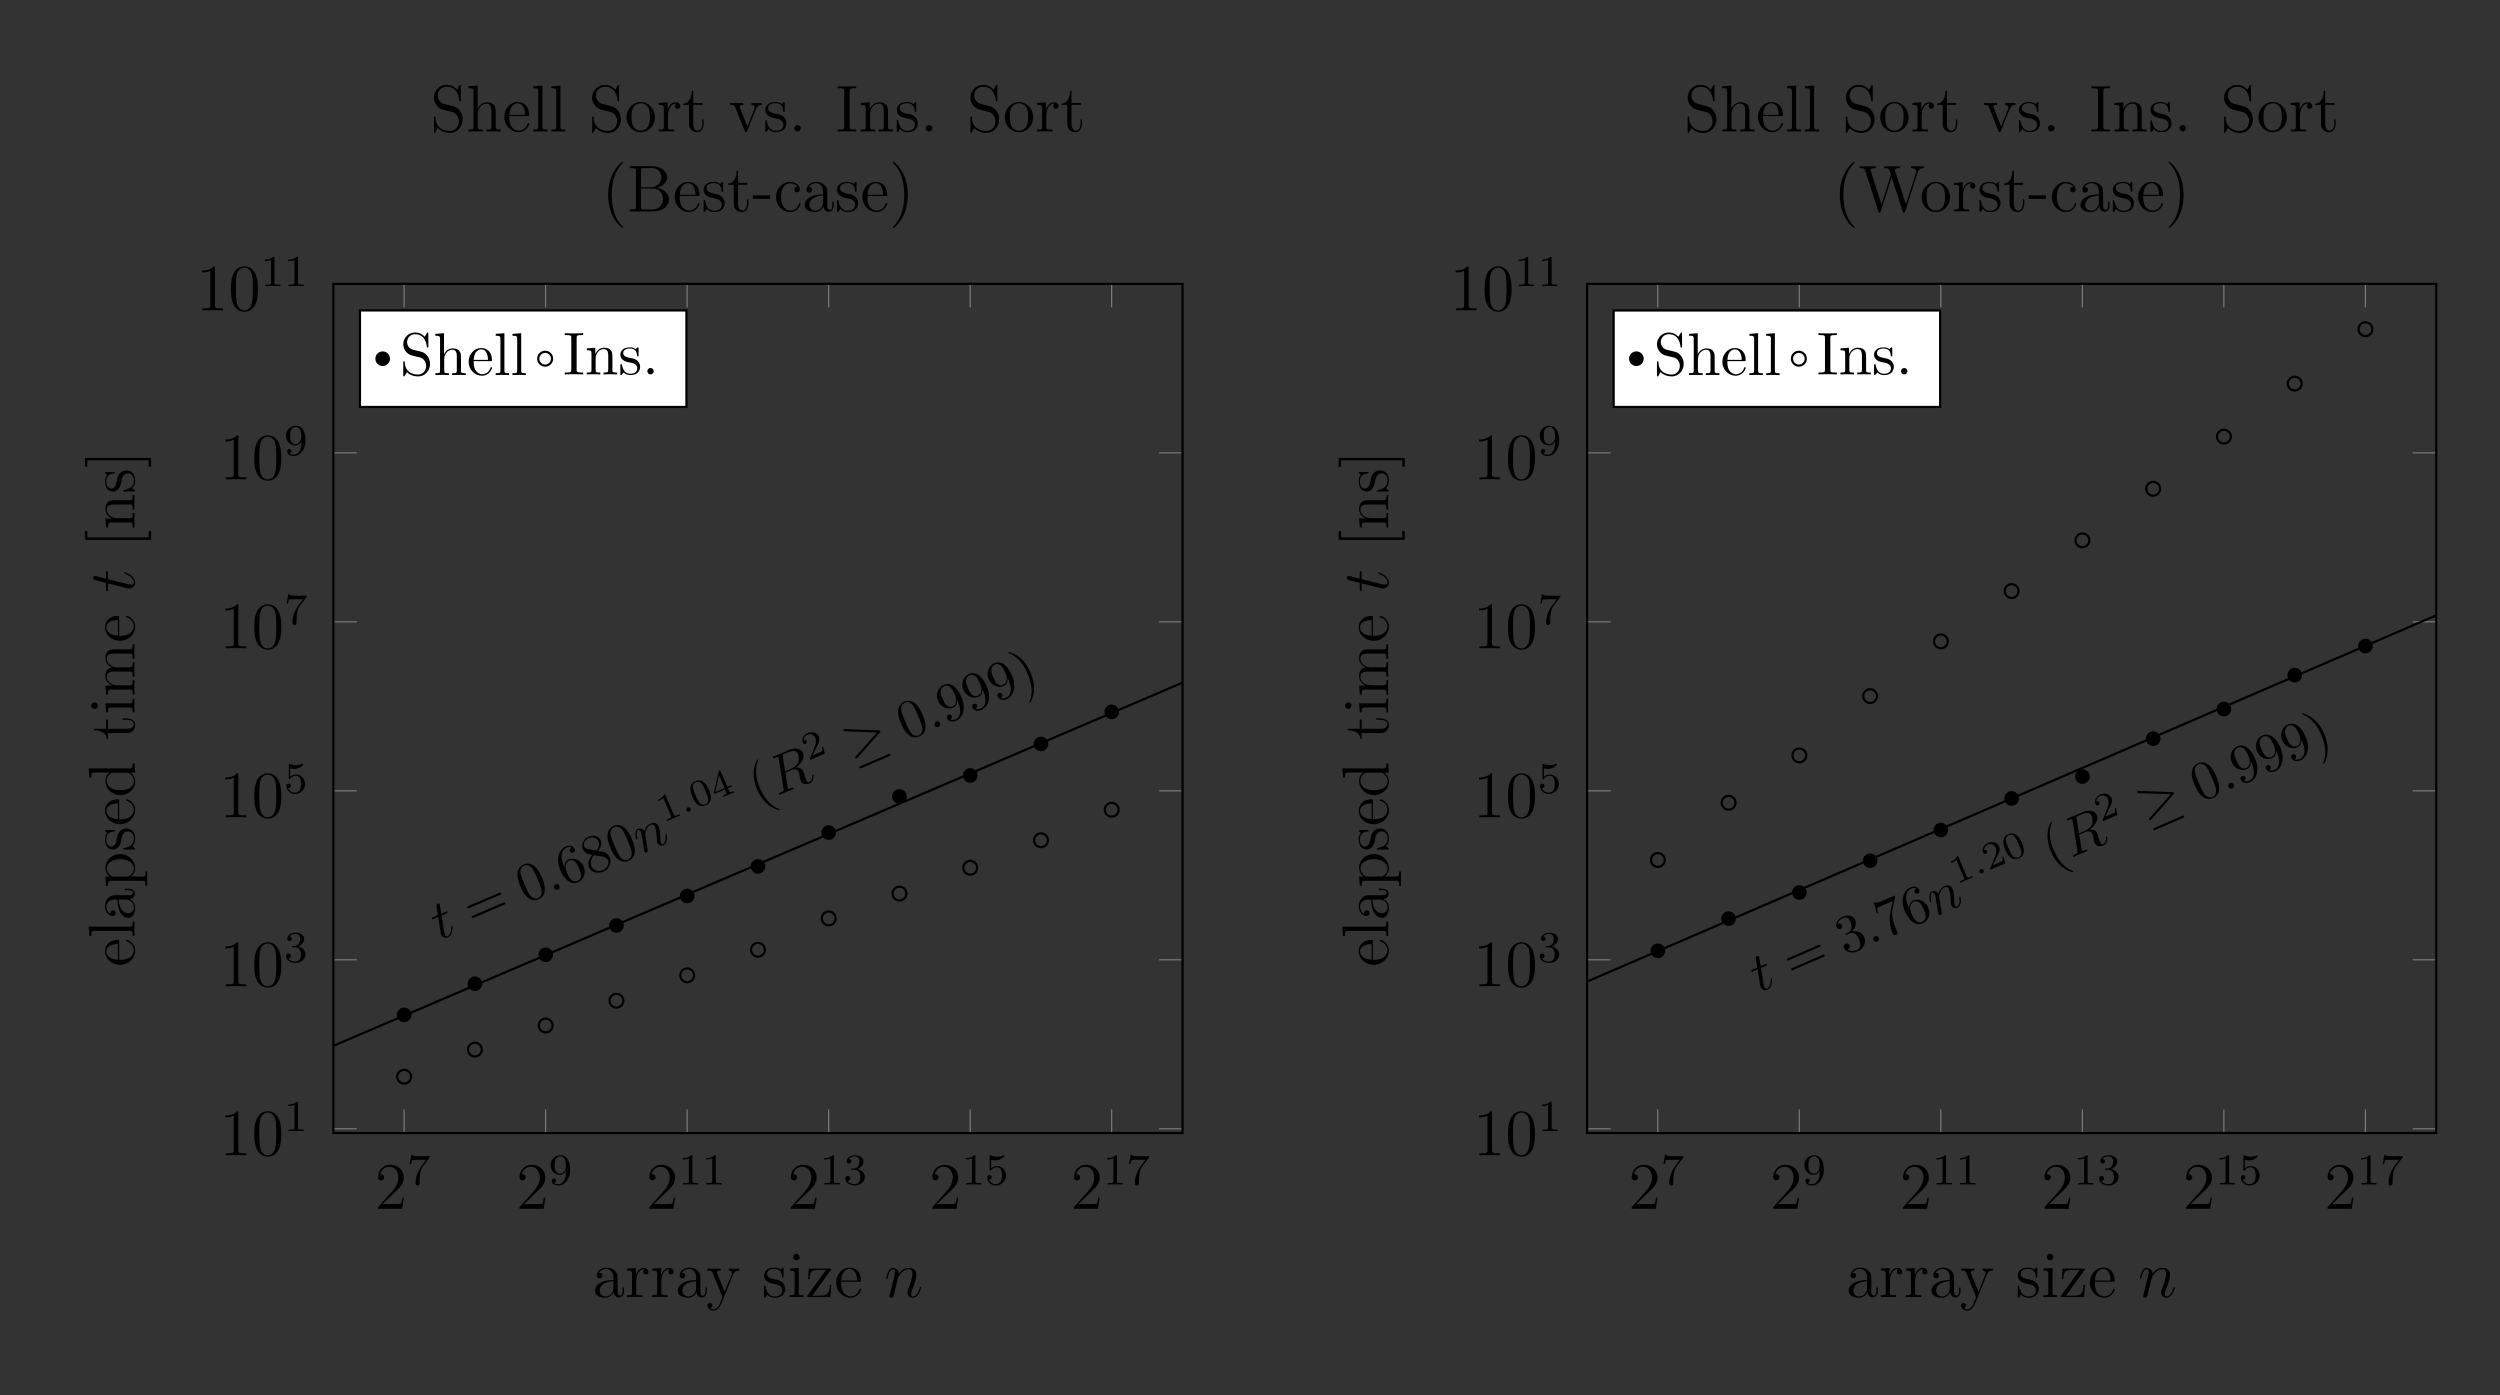 <svg xmlns="http://www.w3.org/2000/svg" xmlns:xlink="http://www.w3.org/1999/xlink" width="452.21pt" height="252.34pt" viewBox="0 0 452.21 252.34"><rect x="0" y="0" width="452.21" height="252.34" fill="#333333" stroke="none"/><defs><path id="ag" d="M4.528-1.298c0-.11-.088-.131-.142-.131-.098 0-.12.065-.142.153C3.862-.153 2.88-.153 2.771-.153c-.545 0-.982-.327-1.233-.73-.327-.524-.327-1.244-.327-1.637h3.044c.24 0 .273 0 .273-.23 0-1.08-.59-2.138-1.953-2.138-1.266 0-2.27 1.124-2.27 2.488 0 1.462 1.146 2.52 2.4 2.52 1.332 0 1.823-1.211 1.823-1.418m-.72-1.451H1.222c.065-1.626.982-1.899 1.353-1.899 1.123 0 1.233 1.473 1.233 1.899"/><path id="af" d="M5.837 0v-.338c-.567 0-.84 0-.851-.328v-2.083c0-.939 0-1.277-.338-1.67-.153-.185-.513-.403-1.146-.403-.916 0-1.396.654-1.57 1.047H1.92v-3.797l-1.57.12v.339c.763 0 .85.076.85.61v5.674c0 .49-.12.49-.85.49V0l1.232-.033L2.804 0v-.338c-.731 0-.851 0-.851-.491v-2.008c0-1.134.775-1.745 1.473-1.745.687 0 .807.589.807 1.21v2.543c0 .49-.12.49-.85.49V0l1.232-.033z"/><path id="ai" d="M3.633 0v-.338h-.284c-.862 0-.894-.12-.894-.513v-5.75c0-.392.032-.512.894-.512h.284v-.339c-.382.033-1.244.033-1.658.033-.426 0-1.288 0-1.67-.033v.339H.59c.862 0 .895.12.895.512v5.75c0 .393-.033.513-.895.513H.305V0C.687-.033 1.55-.033 1.964-.033c.425 0 1.287 0 1.669.033"/><path id="ah" d="M2.782 0v-.338c-.73 0-.85 0-.85-.491v-6.743l-1.572.12v.339c.764 0 .851.076.851.61v5.674c0 .49-.12.49-.851.49V0l1.211-.033z"/><path id="aj" d="M5.837 0v-.338c-.567 0-.84 0-.851-.328v-2.083c0-.939 0-1.277-.338-1.67-.153-.185-.513-.403-1.146-.403-.796 0-1.31.469-1.615 1.145v-1.145l-1.538.12v.338c.764 0 .851.076.851.611v2.924c0 .49-.12.49-.85.49V0l1.232-.033L2.804 0v-.338c-.731 0-.851 0-.851-.491v-2.008c0-1.134.775-1.745 1.473-1.745.687 0 .807.589.807 1.21v2.543c0 .49-.12.49-.85.49V0l1.232-.033z"/><path id="al" d="M2.095-.578c0-.317-.262-.578-.579-.578s-.578.261-.578.578S1.2 0 1.516 0s.579-.262.579-.578"/><path id="ae" d="M5.444-2.03c0-1.09-.72-1.985-1.636-2.203L2.41-4.571A1.425 1.425 0 0 1 1.31-5.957c0-.764.59-1.43 1.44-1.43 1.822 0 2.062 1.79 2.128 2.281.01.066.01.131.13.131.143 0 .143-.055.143-.262V-7.43c0-.185 0-.262-.12-.262-.077 0-.088.011-.164.142l-.382.622c-.327-.316-.775-.764-1.746-.764a2.115 2.115 0 0 0-.698 4.113c.12.044.677.175 1.44.36.295.077.622.153.928.557.229.284.338.644.338 1.004 0 .774-.546 1.56-1.462 1.56-.316 0-1.146-.055-1.724-.59-.633-.588-.665-1.287-.676-1.68-.011-.109-.098-.109-.131-.109-.142 0-.142.077-.142.273v2.182c0 .186 0 .262.12.262C.807.24.818.218.895.098c0 0 .032-.043.392-.622.339.371 1.037.764 2.008.764 1.276 0 2.15-1.07 2.15-2.27"/><path id="ak" d="M3.928-1.396c0-.579-.328-.906-.459-1.037-.36-.35-.785-.436-1.243-.524-.611-.12-1.342-.261-1.342-.894 0-.382.283-.83 1.222-.83 1.2 0 1.254.983 1.276 1.32.011.099.131.099.131.099.142 0 .142-.055.142-.262v-1.102c0-.185 0-.262-.12-.262-.055 0-.077 0-.218.131a1.4 1.4 0 0 1-.186.175c-.414-.306-.862-.306-1.025-.306C.775-4.888.36-4.157.36-3.546c0 .382.175.688.47.928.348.283.654.349 1.44.501.24.044 1.134.219 1.134 1.004 0 .557-.382.993-1.233.993-.916 0-1.31-.622-1.516-1.55C.622-1.81.61-1.854.502-1.854c-.142 0-.142.077-.142.273v1.44C.36.044.36.12.48.12.535.12.546.11.753-.098.775-.12.775-.142.97-.35c.48.458.971.469 1.2.469 1.255 0 1.757-.731 1.757-1.516"/><path id="H" d="M2.464-3.504c.024-.072.323-.67.765-1.053a1.74 1.74 0 0 1 1.184-.478c.479 0 .646.359.646.837 0 .682-.49 2.045-.73 2.691-.107.287-.167.443-.167.658 0 .538.37.969.945.969 1.112 0 1.53-1.759 1.53-1.83 0-.06-.047-.108-.119-.108-.107 0-.12.036-.18.24C6.065-.599 5.61-.12 5.144-.12c-.12 0-.311-.012-.311-.394 0-.3.131-.658.203-.826.24-.657.742-1.997.742-2.679 0-.717-.419-1.255-1.328-1.255-1.064 0-1.626.753-1.842 1.052-.036-.682-.526-1.052-1.052-1.052-.383 0-.646.227-.85.634C.49-4.21.324-3.492.324-3.444s.048.107.131.107c.096 0 .108-.012.18-.287.191-.73.407-1.411.885-1.411.275 0 .37.191.37.55 0 .263-.119.73-.203 1.1l-.335 1.292c-.047.227-.179.765-.239.98C1.03-.8.897-.238.897-.178c0 .167.132.299.311.299a.46.46 0 0 0 .407-.252c.024-.06.131-.478.191-.717l.263-1.077z"/><path id="N" d="M2.404-4.808h1.1c.228 0 .347 0 .347-.215 0-.132-.072-.132-.31-.132H2.487L2.93-6.9c.048-.167.048-.191.048-.275 0-.191-.155-.299-.31-.299-.097 0-.372.036-.467.419l-.467 1.901H.61c-.24 0-.347 0-.347.227 0 .12.084.12.311.12H1.64L.849-1.65c-.096.418-.131.538-.131.693C.718-.395 1.112.12 1.782.12c1.208 0 1.854-1.747 1.854-1.83 0-.072-.048-.108-.12-.108-.024 0-.072 0-.095.048-.012.012-.024.024-.108.215C3.062-.957 2.512-.12 1.818-.12c-.359 0-.383-.299-.383-.562 0-.012 0-.239.036-.382z"/><path id="A" d="M5.669-1.064v-.67h-.263v.67c0 .681-.287.777-.455.777-.454 0-.454-.634-.454-.813v-2.093c0-.646 0-1.125-.526-1.591-.419-.383-.957-.55-1.483-.55-.981 0-1.735.646-1.735 1.423 0 .347.228.514.503.514.287 0 .49-.203.49-.49 0-.49-.43-.49-.61-.49.275-.503.85-.718 1.328-.718.55 0 1.256.455 1.256 1.53v.48C1.316-3.05.407-2.046.407-1.126c0 .946 1.1 1.245 1.83 1.245A1.63 1.63 0 0 0 3.79-.933c.048.562.419.993.933.993.251 0 .945-.168.945-1.124m-1.95-.622C3.72-.514 2.847-.12 2.333-.12c-.586 0-1.076-.43-1.076-1.004 0-1.579 2.033-1.722 2.464-1.746z"/><path id="aa" d="M7.63-2.189c0-.968-.873-1.925-2.296-2.08 1.136-.216 1.962-.981 1.962-1.878 0-1.029-1.04-2.022-2.608-2.022H.514v.347h.24c.86 0 .896.12.896.562v6.351c0 .443-.035.562-.897.562H.514V0h4.497c1.543 0 2.62-1.04 2.62-2.189M6.243-6.147c0 .789-.622 1.782-1.95 1.782H2.56v-2.978c0-.395.024-.479.55-.479h1.508c1.196 0 1.626 1.029 1.626 1.675m.3 3.946c0 .97-.73 1.854-1.903 1.854H3.11c-.527 0-.55-.084-.55-.478v-3.301h2.236c1.148 0 1.746 1.004 1.746 1.925"/><path id="ac" d="M4.856-1.423c0-.108-.084-.108-.12-.108-.107 0-.12.036-.155.18-.263.849-.91 1.207-1.555 1.207-.73 0-1.698-.633-1.698-2.451 0-1.986 1.016-2.476 1.614-2.476.455 0 1.112.18 1.388.646-.144 0-.587 0-.587.49 0 .287.204.49.49.49.276 0 .503-.167.503-.514 0-.801-.837-1.375-1.806-1.375C1.53-5.334.42-4.09.42-2.584.419-1.051 1.567.12 2.919.12c1.578 0 1.937-1.436 1.937-1.543"/><path id="K" d="M6.16 0v-.347c-.814 0-.91-.084-.91-.67V-8.3l-1.662.131v.347c.813 0 .909.084.909.67v2.643a1.86 1.86 0 0 0-1.495-.765C1.615-5.274.419-4.102.419-2.571c0 1.519 1.136 2.69 2.451 2.69.91 0 1.436-.597 1.603-.825V.12zM4.472-1.4c0 .216 0 .252-.167.515-.287.419-.778.765-1.376.765-.31 0-1.602-.12-1.602-2.44 0-.86.143-1.339.406-1.734.24-.37.718-.741 1.316-.741.741 0 1.16.538 1.28.73.143.203.143.227.143.442z"/><path id="G" d="M4.868-1.423c0-.072-.06-.12-.132-.12-.096 0-.12.06-.143.12C4.282-.42 3.48-.143 2.978-.143s-1.71-.335-1.71-2.404v-.228H4.58c.263 0 .287 0 .287-.227 0-1.208-.646-2.332-2.093-2.332C1.41-5.334.359-4.102.359-2.62.359-1.041 1.579.12 2.906.12c1.424 0 1.962-1.292 1.962-1.543m-.742-1.579H1.28c.095-1.878 1.148-2.093 1.483-2.093 1.28 0 1.351 1.686 1.363 2.093"/><path id="T" d="M6.231 0v-.347c-.598 0-.897 0-.909-.359v-2.2c0-1.113 0-1.447-.275-1.83-.347-.467-.909-.538-1.315-.538-1.029 0-1.507.777-1.675 1.148h-.012V-8.3L.383-8.17v.347c.813 0 .909.084.909.67v6.267c0 .538-.132.538-.91.538V0c.312-.024.958-.024 1.292-.024.347 0 .993 0 1.304.024v-.347c-.765 0-.909 0-.909-.538V-3.11c0-1.255.825-1.925 1.567-1.925s.909.61.909 1.34v2.81c0 .538-.132.538-.91.538V0c.312-.024.958-.024 1.293-.024.346 0 .992 0 1.303.024"/><path id="ab" d="M3.241-2.26v-.646H.131v.646z"/><path id="X" d="M3.791 0v-.347h-.263c-.897 0-.933-.12-.933-.562v-6.35c0-.443.036-.563.933-.563h.263v-.347c-.287.024-1.315.024-1.674.024s-1.4 0-1.686-.024v.347h.263c.897 0 .933.12.933.562v6.351c0 .443-.036.562-.933.562H.43V0c.287-.024 1.315-.024 1.674-.024s1.4 0 1.686.024"/><path id="E" d="M2.882 0v-.347c-.777 0-.825-.06-.825-.526v-4.401l-1.626.131v.347c.765 0 .873.072.873.658v3.253c0 .538-.132.538-.91.538V0c.336-.024.91-.024 1.256-.024.132 0 .826 0 1.232.024m-.67-7.224a.58.58 0 1 0-.586.574.576.576 0 0 0 .587-.574"/><path id="I" d="M2.966 0v-.347c-.765 0-.909 0-.909-.538V-8.3L.395-8.17v.347c.813 0 .909.084.909.67v6.267c0 .538-.132.538-.91.538V0c.336-.024.922-.024 1.28-.024s.957 0 1.292.024"/><path id="M" d="M9.484 0v-.347c-.598 0-.897 0-.909-.359v-2.2c0-1.113 0-1.447-.275-1.83-.347-.467-.909-.538-1.315-.538-.993 0-1.495.717-1.687 1.184-.167-.921-.813-1.184-1.566-1.184-1.16 0-1.615.992-1.71 1.232h-.013v-1.232l-1.626.131v.347c.813 0 .909.084.909.67v3.241c0 .538-.132.538-.91.538V0c.312-.024.958-.024 1.292-.024.347 0 .993 0 1.304.024v-.347c-.765 0-.909 0-.909-.538V-3.11c0-1.255.825-1.925 1.567-1.925s.909.61.909 1.34v2.81c0 .538-.132.538-.91.538V0c.312-.024.958-.024 1.293-.024.346 0 .992 0 1.303.024v-.347c-.765 0-.909 0-.909-.538V-3.11c0-1.255.825-1.925 1.567-1.925s.909.61.909 1.34v2.81c0 .538-.132.538-.909.538V0c.31-.024.957-.024 1.292-.024.346 0 .992 0 1.303.024"/><path id="Y" d="M6.231 0v-.347c-.598 0-.897 0-.909-.359v-2.2c0-1.113 0-1.447-.275-1.83-.347-.467-.909-.538-1.315-.538-1.16 0-1.615.992-1.71 1.232h-.013v-1.232l-1.626.131v.347c.813 0 .909.084.909.67v3.241c0 .538-.132.538-.91.538V0c.312-.024.958-.024 1.292-.024.347 0 .993 0 1.304.024v-.347c-.765 0-.909 0-.909-.538V-3.11c0-1.255.825-1.925 1.567-1.925s.909.61.909 1.34v2.81c0 .538-.132.538-.91.538V0c.312-.024.958-.024 1.293-.024.346 0 .992 0 1.303.024"/><path id="U" d="M5.49-2.56c0-1.542-1.172-2.774-2.56-2.774C1.495-5.334.36-4.066.36-2.56.359-1.03 1.555.12 2.919.12c1.41 0 2.57-1.172 2.57-2.68m-.91-.107c0 .419 0 1.16-.31 1.722a1.56 1.56 0 0 1-1.34.801c-.442 0-.98-.19-1.327-.777-.323-.538-.335-1.244-.335-1.746 0-.455 0-1.184.37-1.722a1.53 1.53 0 0 1 1.28-.706c.467 0 .969.215 1.292.682.37.55.37 1.303.37 1.746"/><path id="J" d="M6.076-2.583c0-1.52-1.125-2.691-2.428-2.691-1.053 0-1.615.753-1.65.801v-.801l-1.663.131v.347c.837 0 .909.084.909.61v5.621c0 .538-.132.538-.91.538v.347c.312-.024.958-.024 1.293-.024.346 0 .992 0 1.303.024v-.347c-.765 0-.909 0-.909-.538v-2.08c.216.298.706.765 1.471.765 1.376 0 2.584-1.16 2.584-2.703m-.91 0c0 1.423-.813 2.463-1.733 2.463a1.4 1.4 0 0 1-.957-.382c-.275-.275-.455-.515-.455-.85v-2.463c0-.227 0-.24.132-.43a1.72 1.72 0 0 1 1.4-.766c.896 0 1.614 1.088 1.614 2.428"/><path id="Z" d="M3.887 2.906c0-.036 0-.06-.203-.263C2.488 1.435 1.818-.538 1.818-2.978c0-2.32.562-4.318 1.95-5.729.119-.108.119-.131.119-.167 0-.072-.06-.096-.108-.096-.155 0-1.136.861-1.722 2.033-.61 1.208-.885 2.488-.885 3.959 0 1.064.168 2.488.79 3.767.705 1.436 1.686 2.213 1.817 2.213.048 0 .108-.024.108-.096"/><path id="ad" d="M3.373-2.978c0-.909-.12-2.392-.79-3.78C1.878-8.192.897-8.97.765-8.97c-.047 0-.107.024-.107.096 0 .036 0 .06.203.263C2.057-7.403 2.727-5.43 2.727-2.99c0 2.32-.562 4.318-1.95 5.729-.12.107-.12.131-.12.167 0 .072.06.096.108.096.156 0 1.137-.861 1.723-2.033.61-1.22.885-2.512.885-3.947"/><path id="W" d="M2.2-.586a.58.58 0 0 0-.573-.574.577.577 0 0 0-.586.574.58.58 0 1 0 1.16 0"/><path id="B" d="M4.222-4.58c0-.36-.323-.694-.837-.694-1.017 0-1.364 1.1-1.436 1.327h-.011v-1.327l-1.603.131v.347c.813 0 .909.084.909.67v3.241c0 .538-.132.538-.91.538V0c.336-.024.994-.024 1.352-.024.323 0 1.172 0 1.448.024v-.347h-.24c-.873 0-.897-.131-.897-.562v-1.878c0-1.16.479-2.248 1.4-2.248.095 0 .12 0 .167.012-.096.048-.287.12-.287.442a.46.46 0 0 0 .466.479c.24 0 .479-.156.479-.479"/><path id="S" d="M5.848-2.2c0-.73-.275-1.268-.598-1.663-.442-.538-.98-.67-1.447-.79l-1.315-.334c-.61-.156-1.148-.754-1.148-1.52 0-.836.67-1.59 1.602-1.59 1.962 0 2.225 1.938 2.296 2.452.024.143.024.191.144.191.132 0 .132-.06.132-.275v-2.416c0-.215 0-.275-.12-.275-.036 0-.084 0-.167.156l-.395.73c-.574-.742-1.364-.886-1.89-.886A2.28 2.28 0 0 0 .646-6.135c0 .574.203 1.1.646 1.578.418.467.837.574 1.686.79.419.095 1.076.263 1.244.334.562.276.933.921.933 1.591 0 .897-.634 1.746-1.627 1.746-.538 0-1.28-.131-1.866-.646C.97-1.363.921-2.225.91-2.619c-.012-.096-.132-.096-.132-.096-.131 0-.131.06-.131.275v2.416c0 .215 0 .275.12.275.071 0 .083-.024.167-.167l.395-.718c.43.479 1.184.885 2.212.885C4.88.251 5.848-.885 5.848-2.2"/><path id="D" d="M4.21-1.519c0-.646-.395-1.028-.502-1.136-.431-.37-.754-.443-1.543-.586-.359-.072-1.232-.24-1.232-.957 0-.37.251-.92 1.327-.92 1.304 0 1.376 1.111 1.4 1.482.012.096.095.096.131.096.132 0 .132-.06.132-.275V-5.06c0-.215 0-.275-.12-.275-.095 0-.323.263-.406.37-.371-.298-.742-.37-1.125-.37-1.447 0-1.877.79-1.877 1.447 0 .132 0 .55.454.969.383.335.79.418 1.34.526.657.132.813.167 1.112.407.215.179.37.442.37.777 0 .514-.298 1.088-1.35 1.088C1.53-.12.956-.574.693-1.77c-.048-.215-.06-.24-.06-.24-.024-.047-.072-.047-.108-.047-.131 0-.131.06-.131.275v1.627c0 .215 0 .275.12.275.06 0 .071-.012.274-.264.06-.083.06-.107.24-.299.454.563 1.1.563 1.303.563C3.588.12 4.21-.574 4.21-1.52"/><path id="L" d="M3.899-1.483v-.682h-.263v.658c0 .861-.347 1.363-.813 1.363-.814 0-.814-1.112-.814-1.315v-3.349h1.687v-.347H2.009v-2.2h-.263c-.012 1.124-.442 2.272-1.53 2.308v.24h1.016v3.324C1.232-.155 2.117.12 2.75.12c.753 0 1.148-.742 1.148-1.603"/><path id="V" d="M5.956-4.808v-.347c-.347.024-.514.024-.885.024l-.98-.024v.347c.502.024.561.383.561.514 0 .108-.023.168-.083.311L3.349-.897 2.009-4.27c-.06-.167-.071-.167-.071-.227 0-.31.454-.31.67-.31v-.348c-.3.024-.922.024-1.245.024L.215-5.155v.347c.67 0 .79.048.933.419l1.71 4.281c.06.168.084.228.228.228.083 0 .155-.024.239-.228l1.555-3.91c.107-.264.31-.778 1.076-.79"/><path id="ap" d="M11.816-7.822v-.347c-.514.024-.538.024-1.064.024-.31 0-.957 0-1.244-.024v.347c.73.012.945.395.945.634 0 .06-.036.156-.06.24L8.575-1.28 6.638-7.296a1 1 0 0 1-.036-.167c0-.359.634-.359.92-.359v-.347c-.286.024-1.171.024-1.518.024s-1.076 0-1.387-.024v.347c.633 0 .8.036.932.251.084.156.168.527.323.957L4.162-1.28 2.248-7.236c-.06-.167-.06-.191-.06-.227 0-.359.61-.359.922-.359v-.347c-.275.024-1.184.024-1.52.024-.346 0-1.076 0-1.387-.024v.347c.646 0 .873 0 1.017.455L3.588.023c.06.18.108.228.215.228.096 0 .156-.036.216-.215l1.985-6.207L8 .036c.06.18.12.215.216.215.107 0 .155-.048.215-.227l2.248-7.02c.192-.575.538-.814 1.136-.826"/><path id="C" d="M5.956-4.808v-.347c-.347.024-.514.024-.897.024l-.969-.024v.347c.443.024.55.3.55.514 0 .108-.023.168-.071.287L3.349-.993 2.02-4.246c-.072-.167-.072-.251-.072-.251 0-.31.42-.31.658-.31v-.348c-.31.024-.897.024-1.232.024l-1.16-.024v.347c.694 0 .79.06.945.43L2.942 0c-.526 1.268-.526 1.292-.574 1.387-.203.36-.526.814-1.064.814-.371 0-.598-.216-.598-.216s.418-.047.418-.466a.433.433 0 0 0-.442-.443c-.204 0-.455.12-.455.467 0 .454.443.897 1.077.897.67 0 1.16-.586 1.47-1.34l2.07-5.095c.323-.801.885-.813 1.112-.813"/><path id="F" d="M4.7-2.2h-.263C4.33-.838 4.127-.264 2.703-.264H1.256l3.3-4.557c.108-.131.108-.155.108-.203 0-.132-.083-.132-.287-.132H.622L.49-3.253h.263c.072-1.22.3-1.663 1.603-1.663h1.387l-3.42 4.7C.323 0 .347 0 .61 0h3.899z"/><path id="x" d="M6.713-3.227c.14-.06.2-.13.2-.22 0-.099-.04-.159-.2-.228l-5.488-2.59c-.14-.07-.18-.07-.2-.07-.119 0-.198.09-.198.2 0 .12.08.169.189.219l5.229 2.46-5.21 2.46c-.198.09-.208.17-.208.23 0 .109.09.198.199.198.03 0 .05 0 .18-.07zm-.15 4.592c.17 0 .35 0 .35-.2s-.21-.199-.36-.199H1.186c-.15 0-.358 0-.358.2s.179.199.348.199z"/><path id="r" d="M1.582-.397c0-.251-.209-.405-.397-.405a.403.403 0 0 0-.404.398c0 .25.209.404.397.404.23 0 .404-.188.404-.397"/><path id="s" d="M3.597-2.223c0-.767-.091-1.318-.412-1.806-.216-.32-.648-.6-1.206-.6C.362-4.628.362-2.724.362-2.222S.362.139 1.98.139s1.618-1.86 1.618-2.362M1.979-.056c-.32 0-.745-.188-.885-.76-.097-.41-.097-.982-.097-1.498 0-.509 0-1.039.104-1.422a.89.89 0 0 1 .878-.697c.377 0 .74.23.865.634.111.377.118.879.118 1.485 0 .516 0 1.032-.09 1.47-.14.635-.614.788-.893.788"/><path id="q" d="M2.335-4.433c0-.188-.014-.195-.21-.195-.445.439-1.08.446-1.365.446v.25c.167 0 .627 0 1.01-.194v3.554c0 .23 0 .321-.697.321H.81V0c.125-.007.982-.028 1.24-.028.216 0 1.094.021 1.248.028v-.25h-.265c-.697 0-.697-.092-.697-.322z"/><path id="w" d="M3.52-1.269h-.237c-.021.154-.09.565-.181.635-.056.042-.593.042-.69.042H1.129a24 24 0 0 1 1.394-1.171c.516-.412.997-.844.997-1.506 0-.843-.739-1.36-1.631-1.36-.864 0-1.45.607-1.45 1.249 0 .355.3.39.37.39.167 0 .369-.119.369-.37 0-.125-.049-.369-.411-.369.216-.495.69-.648 1.017-.648.697 0 1.06.543 1.06 1.108 0 .606-.432 1.087-.655 1.338L.509-.27C.439-.21.439-.196.439 0h2.872z"/><path id="t" d="M3.687-1.143v-.251h-.774v-3.109c0-.146 0-.195-.153-.195-.084 0-.111 0-.181.098L.272-1.394v.25H2.32v.572c0 .237 0 .321-.565.321h-.188V0c.349-.014.795-.028 1.046-.028.258 0 .704.014 1.052.028v-.25h-.188c-.565 0-.565-.085-.565-.322v-.571zM2.37-3.945v2.551H.53z"/><path id="u" d="M3.297 2.39c0-.03 0-.05-.17-.219C1.882.916 1.564-.966 1.564-2.49c0-1.733.378-3.466 1.603-4.711.13-.12.13-.14.13-.17 0-.07-.04-.099-.1-.099-.1 0-.996.677-1.583 1.942C1.106-4.432.986-3.327.986-2.49c0 .777.11 1.982.657 3.108.598 1.225 1.455 1.872 1.554 1.872.06 0 .1-.03.1-.1"/><path id="z" d="M2.878-2.49c0-.777-.11-1.982-.657-3.108C1.623-6.823.767-7.47.667-7.47c-.06 0-.1.04-.1.1 0 .03 0 .05.19.229.976.986 1.544 2.57 1.544 4.651C2.3-.787 1.932.966.697 2.221c-.13.12-.13.14-.13.17 0 .06.04.099.1.099.1 0 .996-.677 1.584-1.942.508-1.096.627-2.201.627-3.038"/><path id="l" d="M4.582-3.187c0-.797-.05-1.594-.399-2.33-.458-.957-1.275-1.116-1.693-1.116-.598 0-1.325.259-1.733 1.185-.319.687-.369 1.464-.369 2.26 0 .748.04 1.644.449 2.401A1.83 1.83 0 0 0 2.48.22C3.018.22 3.775.01 4.213-.936c.319-.687.369-1.464.369-2.251M2.48 0c-.388 0-.976-.249-1.155-1.205-.11-.598-.11-1.514-.11-2.102 0-.637 0-1.295.08-1.832.189-1.186.936-1.275 1.185-1.275.329 0 .986.179 1.175 1.165.1.558.1 1.315.1 1.942 0 .747 0 1.425-.11 2.062C3.496-.299 2.928 0 2.48 0"/><path id="an" d="M2.888-3.506c.817-.269 1.395-.966 1.395-1.753 0-.817-.877-1.374-1.833-1.374-1.006 0-1.763.597-1.763 1.354 0 .329.22.518.508.518.309 0 .508-.219.508-.508 0-.498-.468-.498-.617-.498.308-.488.966-.617 1.324-.617.409 0 .956.219.956 1.115 0 .12-.02.697-.278 1.136-.3.478-.638.508-.887.518-.08.01-.319.03-.388.03-.08.01-.15.02-.15.119 0 .11.07.11.24.11h.438c.816 0 1.185.677 1.185 1.653C3.526-.35 2.839-.06 2.4-.06c-.428 0-1.175-.17-1.524-.757.35.05.658-.169.658-.548 0-.358-.27-.557-.558-.557-.239 0-.558.14-.558.577C.418-.438 1.345.22 2.43.22c1.215 0 2.122-.906 2.122-1.922 0-.817-.628-1.594-1.664-1.803"/><path id="n" d="M1.315-3.267v-.239c0-2.52 1.235-2.878 1.743-2.878.239 0 .657.06.876.398-.15 0-.548 0-.548.448 0 .309.24.458.459.458.159 0 .458-.09.458-.478 0-.597-.439-1.075-1.265-1.075-1.275 0-2.62 1.284-2.62 3.486C.418-.488 1.574.219 2.5.219c1.106 0 2.052-.936 2.052-2.25 0-1.266-.887-2.222-1.992-2.222-.678 0-1.046.508-1.245.986M2.5-.06c-.628 0-.926-.597-.986-.747-.18-.468-.18-1.265-.18-1.444 0-.777.32-1.773 1.216-1.773.16 0 .617 0 .926.618.18.368.18.876.18 1.364 0 .478 0 .976-.17 1.335-.299.597-.757.647-.986.647"/><path id="ao" d="M4.741-6.066c.09-.12.09-.14.09-.348H2.41c-1.216 0-1.236-.13-1.276-.319H.886L.558-4.681h.249c.03-.16.12-.787.249-.907.07-.06.846-.06.976-.06h2.062c-.11.16-.897 1.246-1.116 1.574-.896 1.345-1.225 2.73-1.225 3.745 0 .1 0 .548.458.548s.458-.448.458-.548v-.508c0-.547.03-1.095.11-1.633.04-.23.18-1.086.617-1.703z"/><path id="o" d="M1.623-4.552c-.458-.299-.498-.637-.498-.806 0-.608.648-1.026 1.355-1.026.727 0 1.365.518 1.365 1.235 0 .567-.389 1.045-.986 1.394zm1.455.946c.717-.368 1.205-.886 1.205-1.543 0-.917-.887-1.484-1.793-1.484-.996 0-1.803.737-1.803 1.663 0 .18.02.627.438 1.096.11.12.479.368.728.537-.578.29-1.435.847-1.435 1.833C.418-.448 1.434.219 2.48.219c1.126 0 2.072-.827 2.072-1.892a1.8 1.8 0 0 0-.488-1.225c-.19-.21-.349-.31-.986-.708m-.996.419 1.225.777c.279.189.747.488.747 1.095 0 .737-.747 1.255-1.564 1.255C1.633-.06.916-.677.916-1.504c0-.578.319-1.215 1.166-1.683"/><path id="y" d="M3.655-3.167v.318c0 2.331-1.036 2.79-1.613 2.79-.17 0-.707-.02-.976-.36.438 0 .518-.288.518-.457 0-.31-.24-.459-.459-.459-.159 0-.458.09-.458.478C.667-.189 1.205.22 2.052.22c1.285 0 2.5-1.354 2.5-3.496 0-2.68-1.146-3.356-2.032-3.356-.548 0-1.036.179-1.464.627-.409.448-.638.867-.638 1.614 0 1.245.877 2.22 1.992 2.22.608 0 1.016-.418 1.245-.995M2.42-2.4c-.16 0-.617 0-.926-.628-.18-.368-.18-.866-.18-1.354 0-.538 0-1.006.21-1.375.269-.498.647-.627.996-.627.458 0 .787.338.956.786.12.32.16.947.16 1.405 0 .827-.34 1.793-1.216 1.793"/><path id="k" d="M6.843-3.257c.149 0 .338 0 .338-.2s-.19-.198-.329-.198H.886c-.139 0-.328 0-.328.199s.189.2.338.2zm.01 1.932c.139 0 .328 0 .328-.199s-.19-.2-.338-.2H.896c-.149 0-.338 0-.338.2s.189.2.328.2z"/><path id="d" d="M2.503-5.077c0-.215-.016-.223-.232-.223-.326.319-.749.51-1.506.51v.263c.215 0 .646 0 1.108-.215v4.088c0 .295-.024.391-.781.391h-.28V0c.328-.024 1.013-.024 1.372-.024s1.052 0 1.379.024v-.263h-.28c-.757 0-.78-.096-.78-.39z"/><path id="e" d="M2.016-2.662c.63 0 1.029.462 1.029 1.3 0 .995-.566 1.29-.989 1.29-.438 0-1.036-.16-1.315-.582.287 0 .486-.183.486-.446a.423.423 0 0 0-.438-.438c-.215 0-.438.135-.438.454 0 .757.813 1.251 1.721 1.251 1.06 0 1.801-.733 1.801-1.53 0-.661-.526-1.267-1.339-1.442.63-.224 1.1-.766 1.1-1.403S2.917-5.3 2.088-5.3C1.235-5.3.59-4.838.59-4.232c0 .295.199.422.406.422a.39.39 0 0 0 .407-.406c0-.295-.255-.407-.43-.415.334-.438.948-.462 1.091-.462.207 0 .813.064.813.885 0 .558-.231.892-.343 1.02-.239.247-.422.263-.908.295-.152.008-.215.016-.215.12 0 .111.071.111.207.111z"/><path id="f" d="M1.116-4.48c.103.033.422.112.757.112.996 0 1.602-.7 1.602-.82 0-.088-.056-.112-.096-.112-.016 0-.032 0-.103.04-.311.12-.678.215-1.108.215-.47 0-.86-.12-1.108-.215C.98-5.3.964-5.3.956-5.3c-.103 0-.103.088-.103.231v2.335c0 .144 0 .24.127.24.064 0 .088-.032.128-.096.095-.12.398-.526 1.076-.526.446 0 .661.366.733.518.136.287.151.653.151.964 0 .295-.008.725-.23 1.076a1.07 1.07 0 0 1-.893.486A1.295 1.295 0 0 1 .733-.917c.024.008.072.008.08.008.223 0 .398-.143.398-.39 0-.295-.23-.399-.39-.399-.144 0-.399.08-.399.423 0 .717.622 1.442 1.539 1.442.996 0 1.84-.773 1.84-1.761 0-.925-.669-1.745-1.61-1.745-.398 0-.772.127-1.075.398z"/><path id="b" d="M4.033-4.854c.072-.087.072-.103.072-.279H2.08c-.2 0-.446-.008-.645-.024-.415-.031-.423-.103-.447-.23H.741l-.27 1.68h.246c.016-.119.104-.669.215-.732.088-.04.686-.04.805-.04h1.69l-.82 1.1c-.91 1.211-1.1 2.47-1.1 3.1 0 .08 0 .446.374.446s.375-.358.375-.454v-.382c0-1.148.19-2.089.581-2.607z"/><path id="c" d="M3.124-2.351c0 1.945-.924 2.28-1.387 2.28-.167 0-.581-.025-.797-.272.351-.032.375-.295.375-.374a.364.364 0 0 0-.375-.375c-.143 0-.374.088-.374.39 0 .543.446.87 1.18.87 1.091 0 2.127-1.085 2.127-2.79 0-2.072-.916-2.678-1.737-2.678-.94 0-1.785.733-1.785 1.777 0 1.028.773 1.778 1.673 1.778.566 0 .909-.36 1.1-.766zm-1.068.382c-.366 0-.597-.167-.773-.462C1.1-2.726 1.1-3.108 1.1-3.515c0-.47 0-.805.215-1.132.2-.286.454-.446.829-.446.534 0 .765.526.789.566.167.39.175 1.012.175 1.172 0 .63-.342 1.386-1.052 1.386"/><path id="m" d="M1.912-.528c0-.289-.239-.528-.528-.528s-.527.24-.527.528.239.528.527.528.528-.239.528-.528"/><path id="v" d="M3.735-6.115c.06-.24.09-.34.279-.369.09-.01.408-.01.607-.01.708 0 1.813 0 1.813.986 0 .339-.16 1.026-.548 1.414-.259.26-.786.578-1.683.578H3.088zm1.434 2.729c1.006-.22 2.191-.917 2.191-1.923 0-.856-.896-1.494-2.2-1.494H2.32c-.199 0-.288 0-.288.2 0 .11.09.11.279.11.02 0 .209 0 .378.019.18.02.27.03.27.16 0 .04-.01.07-.04.189L1.583-.777c-.1.389-.12.468-.907.468-.179 0-.269 0-.269.2 0 .109.12.109.14.109.279 0 .976-.03 1.255-.03S2.789 0 3.068 0c.08 0 .199 0 .199-.2 0-.109-.09-.109-.279-.109-.369 0-.647 0-.647-.179 0-.06.02-.11.03-.17l.657-2.639h1.185c.906 0 1.086.558 1.086.907 0 .149-.08.458-.14.687-.07.279-.16.647-.16.846C5 .22 6.196.22 6.326.22 7.17.22 7.52-.787 7.52-.926c0-.12-.11-.12-.12-.12-.09 0-.11.07-.13.14C7.023-.17 6.595 0 6.365 0c-.328 0-.398-.22-.398-.608 0-.308.06-.816.1-1.135.02-.14.04-.329.04-.468 0-.767-.668-1.076-.937-1.175"/><path id="p" d="M.876-.588c-.03.15-.09.379-.09.429 0 .179.14.269.29.269.12 0 .298-.08.368-.28.01-.02.13-.487.19-.736l.219-.897c.06-.219.12-.438.169-.667.04-.17.12-.458.13-.498.149-.309.677-1.215 1.623-1.215.448 0 .538.368.538.697 0 .618-.488 1.892-.648 2.32-.09.23-.1.35-.1.459 0 .468.35.817.817.817.937 0 1.305-1.455 1.305-1.534 0-.1-.09-.1-.12-.1-.099 0-.099.03-.149.18C5.22-.668 4.89-.11 4.402-.11c-.169 0-.239-.1-.239-.328 0-.25.09-.488.18-.707.189-.528.607-1.624.607-2.192 0-.667-.428-1.065-1.145-1.065-.897 0-1.385.637-1.554.866-.05-.558-.458-.866-.916-.866s-.648.388-.747.567a5 5 0 0 0-.3.967c0 .1.1.1.12.1.1 0 .11-.01.17-.23.169-.707.368-1.185.727-1.185.199 0 .309.13.309.458 0 .21-.03.319-.16.837z"/><path id="j" d="M2.052-3.984h.936c.2 0 .299 0 .299-.2 0-.109-.1-.109-.28-.109h-.876c.359-1.414.409-1.613.409-1.673 0-.17-.12-.269-.289-.269-.03 0-.309.01-.398.359l-.389 1.583H.528c-.2 0-.299 0-.299.19 0 .119.08.119.279.119h.876C.667-1.155.627-.986.627-.807c0 .538.379.917.917.917 1.016 0 1.583-1.455 1.583-1.534 0-.1-.08-.1-.12-.1-.089 0-.099.03-.148.14C2.43-.35 1.902-.11 1.564-.11c-.21 0-.309-.129-.309-.458 0-.239.02-.308.06-.478z"/><path id="h" d="M5.358-3.827c0-.993-.06-1.962-.49-2.87-.49-.993-1.352-1.256-1.938-1.256-.693 0-1.543.346-1.985 1.34C.61-5.86.49-5.12.49-3.828c0 1.16.084 2.033.515 2.882A2.13 2.13 0 0 0 2.918.251c1.04 0 1.639-.622 1.986-1.315.43-.897.454-2.07.454-2.763M2.918.012c-.382 0-1.16-.215-1.387-1.519-.132-.718-.132-1.627-.132-2.464 0-.98 0-1.865.192-2.571.203-.801.813-1.172 1.327-1.172.455 0 1.148.275 1.376 1.303.155.682.155 1.627.155 2.44 0 .802 0 1.71-.131 2.44C4.09-.215 3.337.012 2.918.012"/><path id="g" d="M3.444-7.666c0-.275 0-.287-.239-.287-.287.323-.885.765-2.117.765v.347c.275 0 .873 0 1.531-.311v6.231c0 .43-.036.574-1.088.574h-.37V0c.322-.024 1.482-.024 1.877-.024s1.543 0 1.866.024v-.347h-.371C3.48-.347 3.444-.49 3.444-.92z"/><path id="a" d="M5.262-2.01H5c-.036.204-.131.862-.25 1.053-.085.108-.766.108-1.125.108H1.41c.323-.275 1.053-1.04 1.364-1.328 1.818-1.674 2.487-2.296 2.487-3.48 0-1.375-1.088-2.296-2.475-2.296S.586-6.77.586-5.741c0 .61.526.61.562.61.251 0 .562-.18.562-.562 0-.335-.227-.562-.562-.562-.107 0-.131 0-.167.012.227-.813.873-1.364 1.65-1.364 1.017 0 1.639.85 1.639 1.95 0 1.017-.586 1.902-1.268 2.667L.586-.287V0h4.365z"/><path id="O" d="M2.99 2.99v-.443H1.83V-8.527h1.16v-.443H1.387V2.99z"/><path id="R" d="M1.854-8.97H.25v.443h1.16V2.547H.251v.443h1.603z"/><path id="P" d="M5.322-2.906c0-1.113 0-1.447-.275-1.83-.347-.467-.909-.538-1.315-.538-1.16 0-1.615.992-1.71 1.232h-.013v-1.232l-1.626.131v.347c.813 0 .909.084.909.67v3.241c0 .538-.132.538-.91.538V0c.312-.024.958-.024 1.292-.024.347 0 .993 0 1.304.024v-.347c-.765 0-.909 0-.909-.538V-3.11c0-1.255.825-1.925 1.567-1.925s.909.61.909 1.34v2.81c0 .538-.132.538-.91.538V0c.312-.024.958-.024 1.293-.024.346 0 .992 0 1.303.024v-.347c-.598 0-.897 0-.909-.359z"/><path id="Q" d="M3.923-5.06c0-.214 0-.274-.12-.274-.095 0-.323.263-.406.37-.371-.298-.742-.37-1.125-.37-1.447 0-1.877.79-1.877 1.447 0 .132 0 .55.454.969.383.335.79.418 1.34.526.657.132.813.167 1.112.407.215.179.37.442.37.777 0 .514-.298 1.088-1.35 1.088C1.53-.12.956-.574.693-1.77c-.048-.215-.048-.227-.06-.24-.024-.047-.072-.047-.108-.047-.131 0-.131.06-.131.275v1.627c0 .215 0 .275.12.275.06 0 .071-.012.274-.264.06-.083.06-.107.24-.299.454.563 1.1.563 1.303.563C3.588.12 4.21-.574 4.21-1.52c0-.646-.395-1.028-.502-1.136-.431-.37-.754-.443-1.543-.586-.359-.072-1.232-.24-1.232-.957 0-.37.251-.92 1.327-.92 1.304 0 1.376 1.111 1.4 1.482.012.096.095.096.131.096.132 0 .132-.06.132-.275z"/><clipPath id="i"><path d="M60.303 204.945H213.9V51.35H60.303Z"/></clipPath><clipPath id="am"><path d="M287.077 204.945h153.596V51.35H287.077Z"/></clipPath></defs><g fill="none" stroke-miterlimit="10"><path stroke="gray" stroke-width=".199" d="M73.092 204.945v-4.253m25.599 4.253v-4.253m25.598 4.253v-4.253m25.6 4.253v-4.253m25.598 4.253v-4.253m25.6 4.253v-4.253M73.091 51.351v4.253M98.69 51.35v4.253m25.598-4.253v4.253m25.6-4.253v4.253m25.598-4.253v4.253m25.6-4.253v4.253M60.303 204.18h4.25m-4.25-30.566h4.25m-4.25-30.566h4.25m-4.25-30.565h4.25m-4.25-30.566h4.25m-4.25-30.566h4.25m149.346 152.83h-4.25m4.25-30.567h-4.25m4.25-30.566h-4.25m4.25-30.565h-4.25m4.25-30.566h-4.25m4.25-30.566h-4.25"/><path stroke="#000" stroke-width=".399" d="M60.303 204.945V51.35H213.9v153.594z"/></g><use xlink:href="#a" x="-39.543" y="111.445" transform="translate(107.326 107.204)scale(1)"/><use xlink:href="#b" x="-33.674" y="107.061" transform="matrix(1 0 0 1 107.326 107.204)"/><use xlink:href="#a" x="-39.543" y="111.445" transform="translate(132.925 107.204)scale(1)"/><use xlink:href="#c" x="-33.674" y="107.061" transform="matrix(1 0 0 1 132.925 107.204)"/><use xlink:href="#a" x="-39.543" y="111.445" transform="translate(156.407 107.204)scale(1)"/><g transform="matrix(1 0 0 1 156.407 107.204)"><use xlink:href="#d" x="-33.674" y="107.061"/><use xlink:href="#d" x="-29.442" y="107.061"/></g><use xlink:href="#a" x="-39.543" y="111.445" transform="translate(182.006 107.204)scale(1)"/><g transform="matrix(1 0 0 1 182.006 107.204)"><use xlink:href="#d" x="-33.674" y="107.061"/><use xlink:href="#e" x="-29.442" y="107.061"/></g><use xlink:href="#a" x="-39.543" y="111.445" transform="translate(207.604 107.204)scale(1)"/><g transform="matrix(1 0 0 1 207.604 107.204)"><use xlink:href="#d" x="-33.674" y="107.061"/><use xlink:href="#f" x="-29.442" y="107.061"/></g><use xlink:href="#a" x="-39.543" y="111.445" transform="translate(233.203 107.204)scale(1)"/><g transform="matrix(1 0 0 1 233.203 107.204)"><use xlink:href="#d" x="-33.674" y="107.061"/><use xlink:href="#b" x="-29.442" y="107.061"/></g><g transform="translate(79.208 97.518)scale(1)"><use xlink:href="#g" x="-39.543" y="111.445"/><use xlink:href="#h" x="-33.694" y="111.445"/></g><use xlink:href="#d" x="-27.821" y="107.061" transform="matrix(1 0 0 1 79.208 97.518)"/><g transform="translate(79.208 66.952)scale(1)"><use xlink:href="#g" x="-39.543" y="111.445"/><use xlink:href="#h" x="-33.694" y="111.445"/></g><use xlink:href="#e" x="-27.821" y="107.061" transform="matrix(1 0 0 1 79.208 66.952)"/><g transform="translate(79.208 36.386)scale(1)"><use xlink:href="#g" x="-39.543" y="111.445"/><use xlink:href="#h" x="-33.694" y="111.445"/></g><use xlink:href="#f" x="-27.821" y="107.061" transform="matrix(1 0 0 1 79.208 36.386)"/><g transform="translate(79.208 5.82)scale(1)"><use xlink:href="#g" x="-39.543" y="111.445"/><use xlink:href="#h" x="-33.694" y="111.445"/></g><use xlink:href="#b" x="-27.821" y="107.061" transform="matrix(1 0 0 1 79.208 5.82)"/><g transform="translate(79.208 -24.746)scale(1)"><use xlink:href="#g" x="-39.543" y="111.445"/><use xlink:href="#h" x="-33.694" y="111.445"/></g><use xlink:href="#c" x="-27.821" y="107.061" transform="matrix(1 0 0 1 79.208 -24.746)"/><g transform="translate(74.974 -55.312)scale(1)"><use xlink:href="#g" x="-39.543" y="111.445"/><use xlink:href="#h" x="-33.694" y="111.445"/></g><g transform="matrix(1 0 0 1 74.974 -55.312)"><use xlink:href="#d" x="-27.821" y="107.061"/><use xlink:href="#d" x="-23.589" y="107.061"/></g><g clip-path="url(#i)"><path fill="none" stroke="#000" stroke-miterlimit="10" stroke-width=".399" d="m60.303 189.176 6.4-2.738 6.4-2.737 6.4-2.736 6.399-2.739 6.4-2.736 6.4-2.738 6.399-2.736 6.4-2.739 6.399-2.737 6.4-2.738 6.4-2.737 6.399-2.737 6.4-2.737 6.4-2.738 6.399-2.738 6.4-2.736 6.399-2.738 6.4-2.737 6.4-2.738 6.399-2.736 6.4-2.738 6.4-2.737 6.399-2.737 6.4-2.737"/><g transform="matrix(.919 -.393 .393 .919 72.098 52.185)"><use xlink:href="#j" x="-39.517" y="111.371"/><use xlink:href="#k" x="-33.153" y="111.371"/><use xlink:href="#l" x="-22.656" y="111.371"/><use xlink:href="#m" x="-17.659" y="111.371"/><use xlink:href="#n" x="-14.893" y="111.371"/><use xlink:href="#o" x="-9.913" y="111.371"/><use xlink:href="#l" x="-4.933" y="111.371"/><use xlink:href="#p" x=".047" y="111.371"/></g><g transform="matrix(.919 -.393 .393 .919 72.098 52.185)"><use xlink:href="#q" x="6.024" y="107.726"/><use xlink:href="#r" x="9.993" y="107.726"/><use xlink:href="#s" x="12.358" y="107.726"/><use xlink:href="#t" x="16.324" y="107.726"/></g><g transform="matrix(.919 -.393 .393 .919 72.098 52.185)"><use xlink:href="#u" x="23.013" y="111.371"/><use xlink:href="#v" x="26.886" y="111.371"/></g><use xlink:href="#w" x="34.516" y="107.726" transform="matrix(.919 -.393 .393 .919 72.098 52.185)"/><g transform="matrix(.919 -.393 .393 .919 72.098 52.185)"><use xlink:href="#x" x="41.761" y="111.371"/><use xlink:href="#l" x="52.274" y="111.371"/><use xlink:href="#m" x="57.254" y="111.371"/><use xlink:href="#y" x="60.02" y="111.371"/><use xlink:href="#y" x="65" y="111.371"/><use xlink:href="#y" x="69.98" y="111.371"/><use xlink:href="#z" x="74.96" y="111.371"/></g></g><path d="M74.225 183.567a1.12 1.12 0 1 0-2.242 0 1.12 1.12 0 0 0 2.242 0"/><path fill="none" stroke="#000" stroke-miterlimit="10" stroke-width=".399" d="M74.225 183.567a1.12 1.12 0 1 0-2.242 0 1.12 1.12 0 0 0 2.242 0Z"/><path d="M87.024 177.936a1.12 1.12 0 1 0-2.241 0 1.12 1.12 0 0 0 2.241 0"/><path fill="none" stroke="#000" stroke-miterlimit="10" stroke-width=".399" d="M87.024 177.936a1.12 1.12 0 1 0-2.241 0 1.12 1.12 0 0 0 2.241 0Z"/><path d="M99.824 172.71a1.12 1.12 0 1 0-2.241 0 1.12 1.12 0 0 0 2.241 0"/><path fill="none" stroke="#000" stroke-miterlimit="10" stroke-width=".399" d="M99.824 172.71a1.12 1.12 0 1 0-2.241 0 1.12 1.12 0 0 0 2.241 0Z"/><path d="M112.624 167.407a1.12 1.12 0 1 0-2.242 0 1.12 1.12 0 0 0 2.242 0"/><path fill="none" stroke="#000" stroke-miterlimit="10" stroke-width=".399" d="M112.624 167.407a1.12 1.12 0 1 0-2.242 0 1.12 1.12 0 0 0 2.242 0Z"/><path d="M125.423 162.07a1.12 1.12 0 1 0-2.242 0 1.12 1.12 0 0 0 2.242 0"/><path fill="none" stroke="#000" stroke-miterlimit="10" stroke-width=".399" d="M125.423 162.07a1.12 1.12 0 1 0-2.242 0 1.12 1.12 0 0 0 2.242 0Z"/><path d="M138.222 156.724a1.12 1.12 0 1 0-2.242 0 1.12 1.12 0 0 0 2.242 0"/><path fill="none" stroke="#000" stroke-miterlimit="10" stroke-width=".399" d="M138.222 156.724a1.12 1.12 0 1 0-2.242 0 1.12 1.12 0 0 0 2.242 0Z"/><path d="M151.021 150.59a1.12 1.12 0 1 0-2.241 0 1.12 1.12 0 0 0 2.241 0"/><path fill="none" stroke="#000" stroke-miterlimit="10" stroke-width=".399" d="M151.021 150.59a1.12 1.12 0 1 0-2.241 0 1.12 1.12 0 0 0 2.241 0Z"/><path d="M163.822 144.07a1.12 1.12 0 1 0-2.242 0 1.12 1.12 0 0 0 2.241 0"/><path fill="none" stroke="#000" stroke-miterlimit="10" stroke-width=".399" d="M163.822 144.07a1.12 1.12 0 1 0-2.242 0 1.12 1.12 0 0 0 2.241 0Z"/><path d="M176.62 140.26a1.12 1.12 0 1 0-2.24 0 1.12 1.12 0 0 0 2.24 0"/><path fill="none" stroke="#000" stroke-miterlimit="10" stroke-width=".399" d="M176.62 140.26a1.12 1.12 0 1 0-2.24 0 1.12 1.12 0 0 0 2.24 0Z"/><path d="M189.42 134.564a1.12 1.12 0 1 0-2.241 0 1.12 1.12 0 0 0 2.241 0"/><path fill="none" stroke="#000" stroke-miterlimit="10" stroke-width=".399" d="M189.42 134.564a1.12 1.12 0 1 0-2.241 0 1.12 1.12 0 0 0 2.241 0Z"/><path d="M202.22 128.765a1.12 1.12 0 1 0-2.242 0 1.12 1.12 0 0 0 2.242 0"/><g fill="none" stroke="#000" stroke-miterlimit="10" stroke-width=".399"><path d="M202.22 128.765a1.12 1.12 0 1 0-2.242 0 1.12 1.12 0 0 0 2.242 0ZM74.35 194.762a1.245 1.245 0 1 0-2.491 0 1.245 1.245 0 0 0 2.49 0ZM87.149 189.858a1.245 1.245 0 1 0-2.49 0 1.245 1.245 0 0 0 2.49 0ZM99.949 185.494a1.245 1.245 0 1 0-2.491 0 1.245 1.245 0 0 0 2.49 0ZM112.748 181.012a1.245 1.245 0 1 0-2.49 0 1.245 1.245 0 0 0 2.49 0ZM125.548 176.423a1.245 1.245 0 1 0-2.491 0 1.245 1.245 0 0 0 2.49 0ZM138.347 171.796a1.245 1.245 0 1 0-2.491 0 1.245 1.245 0 0 0 2.49 0ZM151.146 166.123a1.245 1.245 0 1 0-2.49 0 1.245 1.245 0 0 0 2.49 0ZM163.946 161.637a1.245 1.245 0 1 0-2.49 0 1.245 1.245 0 0 0 2.49 0ZM176.745 156.963a1.245 1.245 0 1 0-2.49 0 1.245 1.245 0 0 0 2.49 0ZM189.545 151.993a1.245 1.245 0 1 0-2.49 0 1.245 1.245 0 0 0 2.49 0ZM202.345 146.472a1.245 1.245 0 1 0-2.491 0 1.245 1.245 0 0 0 2.49 0Z"/></g><g transform="translate(146.761 123.179)scale(1)"><use xlink:href="#A" x="-39.543" y="111.445"/><use xlink:href="#B" x="-33.682" y="111.445"/><use xlink:href="#B" x="-29.126" y="111.445"/><use xlink:href="#A" x="-24.569" y="111.445"/><use xlink:href="#C" x="-19.02" y="111.445"/><use xlink:href="#D" x="-8.949" y="111.445"/><use xlink:href="#E" x="-4.333" y="111.445"/><use xlink:href="#F" x="-1.08" y="111.445"/><use xlink:href="#G" x="4.123" y="111.445"/><use xlink:href="#H" x="13.225" y="111.445"/></g><g transform="rotate(-90 24.116 111.225)scale(1)"><use xlink:href="#G" x="-39.543" y="111.445"/><use xlink:href="#I" x="-34.34" y="111.445"/><use xlink:href="#A" x="-31.087" y="111.445"/><use xlink:href="#J" x="-25.227" y="111.445"/><use xlink:href="#D" x="-18.721" y="111.445"/><use xlink:href="#G" x="-14.104" y="111.445"/><use xlink:href="#K" x="-8.901" y="111.445"/><use xlink:href="#L" x="1.504" y="111.445"/><use xlink:href="#E" x="6.061" y="111.445"/><use xlink:href="#M" x="9.314" y="111.445"/><use xlink:href="#G" x="19.073" y="111.445"/><use xlink:href="#N" x="28.175" y="111.445"/><use xlink:href="#O" x="36.303" y="111.445"/><use xlink:href="#P" x="39.544" y="111.445"/><use xlink:href="#Q" x="46.038" y="111.445"/><use xlink:href="#R" x="50.655" y="111.445"/></g><g transform="translate(117.387 -73.211)scale(1)"><use xlink:href="#S" x="-39.543" y="96.993"/><use xlink:href="#T" x="-33.037" y="96.993"/><use xlink:href="#G" x="-26.53" y="96.993"/><use xlink:href="#I" x="-21.328" y="96.993"/><use xlink:href="#I" x="-18.075" y="96.993"/><use xlink:href="#S" x="-10.923" y="96.993"/><use xlink:href="#U" x="-4.416" y="96.993"/><use xlink:href="#B" x="1.444" y="96.993"/><use xlink:href="#L" x="6.001" y="96.993"/><use xlink:href="#V" x="14.457" y="96.993"/><use xlink:href="#D" x="20.64" y="96.993"/><use xlink:href="#W" x="25.256" y="96.993"/><use xlink:href="#X" x="33.7" y="96.993"/><use xlink:href="#Y" x="37.922" y="96.993"/><use xlink:href="#D" x="44.428" y="96.993"/><use xlink:href="#W" x="49.045" y="96.993"/><use xlink:href="#S" x="57.501" y="96.993"/><use xlink:href="#U" x="64.007" y="96.993"/><use xlink:href="#B" x="69.867" y="96.993"/><use xlink:href="#L" x="74.424" y="96.993"/><use xlink:href="#Z" x="-8.558" y="111.445"/><use xlink:href="#aa" x="-4.002" y="111.445"/><use xlink:href="#G" x="4.287" y="111.445"/><use xlink:href="#D" x="9.489" y="111.445"/><use xlink:href="#L" x="14.106" y="111.445"/><use xlink:href="#ab" x="18.663" y="111.445"/><use xlink:href="#ac" x="22.561" y="111.445"/><use xlink:href="#A" x="27.764" y="111.445"/><use xlink:href="#D" x="33.624" y="111.445"/><use xlink:href="#G" x="38.241" y="111.445"/><use xlink:href="#ad" x="43.444" y="111.445"/></g><path fill="#fff" d="M65.11 73.612h59.056V56.158H65.11Z"/><path fill="none" stroke="#000" stroke-miterlimit="10" stroke-width=".399" d="M65.11 73.612h59.056V56.158H65.11Z"/><path d="M70.34 64.885a1.12 1.12 0 1 0-2.24 0 1.12 1.12 0 0 0 2.24 0"/><path fill="none" stroke="#000" stroke-miterlimit="10" stroke-width=".399" d="M70.34 64.885a1.12 1.12 0 1 0-2.24 0 1.12 1.12 0 0 0 2.24 0Z"/><g transform="translate(96.106 -43.566)scale(1)"><use xlink:href="#ae" x="-23.774" y="111.409"/><use xlink:href="#af" x="-17.708" y="111.409"/><use xlink:href="#ag" x="-11.642" y="111.409"/><use xlink:href="#ah" x="-6.798" y="111.409"/><use xlink:href="#ah" x="-3.765" y="111.409"/></g><path fill="none" stroke="#000" stroke-miterlimit="10" stroke-width=".399" d="M99.856 64.885a1.245 1.245 0 1 0-2.49 0 1.245 1.245 0 0 0 2.49 0Z"/><g transform="translate(98.959 -43.686)scale(1)"><use xlink:href="#ai" x="2.891" y="111.409"/><use xlink:href="#aj" x="6.83" y="111.409"/><use xlink:href="#ak" x="12.896" y="111.409"/><use xlink:href="#al" x="17.194" y="111.409"/></g><g fill="none" stroke-miterlimit="10"><path stroke="gray" stroke-width=".199" d="M299.866 204.945v-4.253m25.599 4.253v-4.253m25.599 4.253v-4.253m25.598 4.253v-4.253m25.6 4.253v-4.253m25.598 4.253v-4.253M299.866 51.351v4.253m25.599-4.253v4.253m25.599-4.253v4.253m25.598-4.253v4.253m25.6-4.253v4.253m25.598-4.253v4.253M287.077 204.18h4.25m-4.25-30.566h4.25m-4.25-30.566h4.25m-4.25-30.565h4.25m-4.25-30.566h4.25m-4.25-30.566h4.25m149.346 152.83h-4.25m4.25-30.567h-4.25m4.25-30.566h-4.25m4.25-30.565h-4.25m4.25-30.566h-4.25m4.25-30.566h-4.25"/><path stroke="#000" stroke-width=".399" d="M287.077 204.945V51.35h153.596v153.594z"/></g><use xlink:href="#a" x="-39.543" y="111.445" transform="translate(334.1 107.204)scale(1)"/><use xlink:href="#b" x="-33.674" y="107.061" transform="matrix(1 0 0 1 334.1 107.204)"/><use xlink:href="#a" x="-39.543" y="111.445" transform="translate(359.7 107.204)scale(1)"/><use xlink:href="#c" x="-33.674" y="107.061" transform="matrix(1 0 0 1 359.7 107.204)"/><use xlink:href="#a" x="-39.543" y="111.445" transform="translate(383.181 107.204)scale(1)"/><g transform="matrix(1 0 0 1 383.181 107.204)"><use xlink:href="#d" x="-33.674" y="107.061"/><use xlink:href="#d" x="-29.442" y="107.061"/></g><use xlink:href="#a" x="-39.543" y="111.445" transform="translate(408.78 107.204)scale(1)"/><g transform="matrix(1 0 0 1 408.78 107.204)"><use xlink:href="#d" x="-33.674" y="107.061"/><use xlink:href="#e" x="-29.442" y="107.061"/></g><use xlink:href="#a" x="-39.543" y="111.445" transform="translate(434.378 107.204)scale(1)"/><g transform="matrix(1 0 0 1 434.378 107.204)"><use xlink:href="#d" x="-33.674" y="107.061"/><use xlink:href="#f" x="-29.442" y="107.061"/></g><use xlink:href="#a" x="-39.543" y="111.445" transform="translate(459.977 107.204)scale(1)"/><g transform="matrix(1 0 0 1 459.977 107.204)"><use xlink:href="#d" x="-33.674" y="107.061"/><use xlink:href="#b" x="-29.442" y="107.061"/></g><g transform="translate(305.982 97.518)scale(1)"><use xlink:href="#g" x="-39.543" y="111.445"/><use xlink:href="#h" x="-33.694" y="111.445"/></g><use xlink:href="#d" x="-27.821" y="107.061" transform="matrix(1 0 0 1 305.982 97.518)"/><g transform="translate(305.982 66.952)scale(1)"><use xlink:href="#g" x="-39.543" y="111.445"/><use xlink:href="#h" x="-33.694" y="111.445"/></g><use xlink:href="#e" x="-27.821" y="107.061" transform="matrix(1 0 0 1 305.982 66.952)"/><g transform="translate(305.982 36.386)scale(1)"><use xlink:href="#g" x="-39.543" y="111.445"/><use xlink:href="#h" x="-33.694" y="111.445"/></g><use xlink:href="#f" x="-27.821" y="107.061" transform="matrix(1 0 0 1 305.982 36.386)"/><g transform="translate(305.982 5.82)scale(1)"><use xlink:href="#g" x="-39.543" y="111.445"/><use xlink:href="#h" x="-33.694" y="111.445"/></g><use xlink:href="#b" x="-27.821" y="107.061" transform="matrix(1 0 0 1 305.982 5.82)"/><g transform="translate(305.982 -24.746)scale(1)"><use xlink:href="#g" x="-39.543" y="111.445"/><use xlink:href="#h" x="-33.694" y="111.445"/></g><use xlink:href="#c" x="-27.821" y="107.061" transform="matrix(1 0 0 1 305.982 -24.746)"/><g transform="translate(301.748 -55.312)scale(1)"><use xlink:href="#g" x="-39.543" y="111.445"/><use xlink:href="#h" x="-33.694" y="111.445"/></g><g transform="matrix(1 0 0 1 301.748 -55.312)"><use xlink:href="#d" x="-27.821" y="107.061"/><use xlink:href="#d" x="-23.589" y="107.061"/></g><g clip-path="url(#am)"><path fill="none" stroke="#000" stroke-miterlimit="10" stroke-width=".399" d="m287.077 177.55 6.4-2.76 6.4-2.762 6.4-2.759 6.399-2.76 6.4-2.76 6.4-2.761 6.399-2.76 6.4-2.762 6.399-2.76 6.4-2.76 6.4-2.76 6.399-2.76 6.4-2.76 6.4-2.76 6.399-2.762 6.4-2.76 6.399-2.76 6.4-2.76 6.4-2.76 6.399-2.761 6.4-2.76 6.4-2.761 6.399-2.758 6.4-2.762"/><g transform="rotate(-23.348 304.33 -720.259)scale(1)"><use xlink:href="#j" x="-39.517" y="111.371"/><use xlink:href="#k" x="-33.153" y="111.371"/><use xlink:href="#an" x="-22.656" y="111.371"/><use xlink:href="#m" x="-17.659" y="111.371"/><use xlink:href="#ao" x="-14.893" y="111.371"/><use xlink:href="#n" x="-9.913" y="111.371"/><use xlink:href="#p" x="-4.933" y="111.371"/></g><g transform="scale(.999)rotate(-23.348 304.512 -720.697)"><use xlink:href="#q" x="1.045" y="107.726"/><use xlink:href="#r" x="5.014" y="107.726"/><use xlink:href="#w" x="7.379" y="107.726"/><use xlink:href="#s" x="11.345" y="107.726"/></g><g transform="rotate(-23.348 304.33 -720.259)scale(1)"><use xlink:href="#u" x="18.033" y="111.371"/><use xlink:href="#v" x="21.906" y="111.371"/></g><use xlink:href="#w" x="29.538" y="107.726" transform="scale(.999)rotate(-23.348 304.512 -720.697)"/><g transform="rotate(-23.348 304.33 -720.259)scale(1)"><use xlink:href="#x" x="36.78" y="111.371"/><use xlink:href="#l" x="47.294" y="111.371"/><use xlink:href="#m" x="52.274" y="111.371"/><use xlink:href="#y" x="55.041" y="111.371"/><use xlink:href="#y" x="60.021" y="111.371"/><use xlink:href="#y" x="65.001" y="111.371"/><use xlink:href="#z" x="69.981" y="111.371"/></g></g><path d="M301 171.997a1.12 1.12 0 1 0-2.243 0 1.12 1.12 0 0 0 2.242 0"/><path fill="none" stroke="#000" stroke-miterlimit="10" stroke-width=".399" d="M301 171.997a1.12 1.12 0 1 0-2.243 0 1.12 1.12 0 0 0 2.242 0Z"/><path d="M313.799 166.17a1.12 1.12 0 1 0-2.242 0 1.12 1.12 0 0 0 2.241 0"/><path fill="none" stroke="#000" stroke-miterlimit="10" stroke-width=".399" d="M313.799 166.17a1.12 1.12 0 1 0-2.242 0 1.12 1.12 0 0 0 2.241 0Z"/><path d="M326.598 161.435a1.12 1.12 0 1 0-2.241 0 1.12 1.12 0 0 0 2.241 0"/><path fill="none" stroke="#000" stroke-miterlimit="10" stroke-width=".399" d="M326.598 161.435a1.12 1.12 0 1 0-2.241 0 1.12 1.12 0 0 0 2.241 0Z"/><path d="M339.398 155.698a1.12 1.12 0 1 0-2.242 0 1.12 1.12 0 0 0 2.242 0"/><path fill="none" stroke="#000" stroke-miterlimit="10" stroke-width=".399" d="M339.398 155.698a1.12 1.12 0 1 0-2.242 0 1.12 1.12 0 0 0 2.242 0Z"/><path d="M352.197 150.13a1.12 1.12 0 1 0-2.242 0 1.12 1.12 0 0 0 2.242 0"/><path fill="none" stroke="#000" stroke-miterlimit="10" stroke-width=".399" d="M352.197 150.13a1.12 1.12 0 1 0-2.242 0 1.12 1.12 0 0 0 2.242 0Z"/><path d="M364.996 144.43a1.12 1.12 0 1 0-2.242 0 1.12 1.12 0 0 0 2.242 0"/><path fill="none" stroke="#000" stroke-miterlimit="10" stroke-width=".399" d="M364.996 144.43a1.12 1.12 0 1 0-2.242 0 1.12 1.12 0 0 0 2.242 0Z"/><path d="M377.795 140.461a1.12 1.12 0 1 0-2.241 0 1.12 1.12 0 0 0 2.241 0"/><path fill="none" stroke="#000" stroke-miterlimit="10" stroke-width=".399" d="M377.795 140.461a1.12 1.12 0 1 0-2.241 0 1.12 1.12 0 0 0 2.241 0Z"/><path d="M390.596 133.616a1.12 1.12 0 1 0-2.242 0 1.12 1.12 0 0 0 2.242 0"/><path fill="none" stroke="#000" stroke-miterlimit="10" stroke-width=".399" d="M390.596 133.616a1.12 1.12 0 1 0-2.242 0 1.12 1.12 0 0 0 2.242 0Z"/><path d="M403.395 128.253a1.12 1.12 0 1 0-2.242 0 1.12 1.12 0 0 0 2.242 0"/><path fill="none" stroke="#000" stroke-miterlimit="10" stroke-width=".399" d="M403.395 128.253a1.12 1.12 0 1 0-2.242 0 1.12 1.12 0 0 0 2.242 0Z"/><path d="M416.194 122.126a1.12 1.12 0 1 0-2.241 0 1.12 1.12 0 0 0 2.241 0"/><path fill="none" stroke="#000" stroke-miterlimit="10" stroke-width=".399" d="M416.194 122.126a1.12 1.12 0 1 0-2.241 0 1.12 1.12 0 0 0 2.241 0Z"/><path d="M428.994 116.858a1.12 1.12 0 1 0-2.242 0 1.12 1.12 0 0 0 2.242 0"/><g fill="none" stroke="#000" stroke-miterlimit="10" stroke-width=".399"><path d="M428.994 116.858a1.12 1.12 0 1 0-2.242 0 1.12 1.12 0 0 0 2.242 0ZM301.124 155.556a1.245 1.245 0 1 0-2.491 0 1.245 1.245 0 0 0 2.49 0ZM313.923 145.207a1.245 1.245 0 1 0-2.49 0 1.245 1.245 0 0 0 2.49 0ZM326.723 136.64a1.245 1.245 0 1 0-2.491 0 1.245 1.245 0 0 0 2.49 0ZM339.522 125.912a1.245 1.245 0 1 0-2.49 0 1.245 1.245 0 0 0 2.49 0ZM352.322 116.015a1.245 1.245 0 1 0-2.491 0 1.245 1.245 0 0 0 2.49 0ZM365.12 106.918a1.245 1.245 0 1 0-2.49 0 1.245 1.245 0 0 0 2.49 0ZM377.92 97.74a1.245 1.245 0 1 0-2.49 0 1.245 1.245 0 0 0 2.49 0ZM390.72 88.415a1.245 1.245 0 1 0-2.49 0 1.245 1.245 0 0 0 2.49 0ZM403.52 78.981a1.245 1.245 0 1 0-2.491 0 1.245 1.245 0 0 0 2.49 0ZM416.319 69.39a1.245 1.245 0 1 0-2.49 0 1.245 1.245 0 0 0 2.49 0ZM429.119 59.543a1.245 1.245 0 1 0-2.491 0 1.245 1.245 0 0 0 2.49 0Z"/></g><g transform="translate(373.535 123.179)scale(1)"><use xlink:href="#A" x="-39.543" y="111.445"/><use xlink:href="#B" x="-33.682" y="111.445"/><use xlink:href="#B" x="-29.126" y="111.445"/><use xlink:href="#A" x="-24.569" y="111.445"/><use xlink:href="#C" x="-19.02" y="111.445"/><use xlink:href="#D" x="-8.949" y="111.445"/><use xlink:href="#E" x="-4.333" y="111.445"/><use xlink:href="#F" x="-1.08" y="111.445"/><use xlink:href="#G" x="4.123" y="111.445"/><use xlink:href="#H" x="13.225" y="111.445"/></g><g transform="rotate(-90 137.502 -2.162)scale(1)"><use xlink:href="#G" x="-39.543" y="111.445"/><use xlink:href="#I" x="-34.34" y="111.445"/><use xlink:href="#A" x="-31.087" y="111.445"/><use xlink:href="#J" x="-25.227" y="111.445"/><use xlink:href="#D" x="-18.721" y="111.445"/><use xlink:href="#G" x="-14.104" y="111.445"/><use xlink:href="#K" x="-8.901" y="111.445"/><use xlink:href="#L" x="1.504" y="111.445"/><use xlink:href="#E" x="6.061" y="111.445"/><use xlink:href="#M" x="9.314" y="111.445"/><use xlink:href="#G" x="19.073" y="111.445"/><use xlink:href="#N" x="28.175" y="111.445"/><use xlink:href="#O" x="36.303" y="111.445"/><use xlink:href="#P" x="39.544" y="111.445"/><use xlink:href="#Q" x="46.038" y="111.445"/><use xlink:href="#R" x="50.655" y="111.445"/></g><g transform="translate(344.161 -73.211)scale(1)"><use xlink:href="#S" x="-39.543" y="96.993"/><use xlink:href="#T" x="-33.037" y="96.993"/><use xlink:href="#G" x="-26.53" y="96.993"/><use xlink:href="#I" x="-21.328" y="96.993"/><use xlink:href="#I" x="-18.075" y="96.993"/><use xlink:href="#S" x="-10.923" y="96.993"/><use xlink:href="#U" x="-4.416" y="96.993"/><use xlink:href="#B" x="1.444" y="96.993"/><use xlink:href="#L" x="6.001" y="96.993"/><use xlink:href="#V" x="14.457" y="96.993"/><use xlink:href="#D" x="20.64" y="96.993"/><use xlink:href="#W" x="25.256" y="96.993"/><use xlink:href="#X" x="33.7" y="96.993"/><use xlink:href="#Y" x="37.922" y="96.993"/><use xlink:href="#D" x="44.428" y="96.993"/><use xlink:href="#W" x="49.045" y="96.993"/><use xlink:href="#S" x="57.501" y="96.993"/><use xlink:href="#U" x="64.007" y="96.993"/><use xlink:href="#B" x="69.867" y="96.993"/><use xlink:href="#L" x="74.424" y="96.993"/><use xlink:href="#Z" x="-12.547" y="111.445"/><use xlink:href="#ap" x="-7.99" y="111.445"/><use xlink:href="#U" x="3.073" y="111.445"/><use xlink:href="#B" x="8.933" y="111.445"/><use xlink:href="#D" x="13.49" y="111.445"/><use xlink:href="#L" x="18.106" y="111.445"/><use xlink:href="#ab" x="22.663" y="111.445"/><use xlink:href="#ac" x="26.562" y="111.445"/><use xlink:href="#A" x="31.765" y="111.445"/><use xlink:href="#D" x="37.625" y="111.445"/><use xlink:href="#G" x="42.242" y="111.445"/><use xlink:href="#ad" x="47.444" y="111.445"/></g><path fill="#fff" d="M291.884 73.612h59.056V56.158h-59.056Z"/><path fill="none" stroke="#000" stroke-miterlimit="10" stroke-width=".399" d="M291.884 73.612h59.056V56.158h-59.056Z"/><path d="M297.115 64.885a1.12 1.12 0 1 0-2.242 0 1.12 1.12 0 0 0 2.242 0"/><path fill="none" stroke="#000" stroke-miterlimit="10" stroke-width=".399" d="M297.115 64.885a1.12 1.12 0 1 0-2.242 0 1.12 1.12 0 0 0 2.242 0Z"/><g transform="translate(322.88 -43.566)scale(1)"><use xlink:href="#ae" x="-23.774" y="111.409"/><use xlink:href="#af" x="-17.708" y="111.409"/><use xlink:href="#ag" x="-11.642" y="111.409"/><use xlink:href="#ah" x="-6.798" y="111.409"/><use xlink:href="#ah" x="-3.765" y="111.409"/></g><path fill="none" stroke="#000" stroke-miterlimit="10" stroke-width=".399" d="M326.63 64.885a1.245 1.245 0 1 0-2.49 0 1.245 1.245 0 0 0 2.49 0Z"/><g transform="translate(325.733 -43.686)scale(1)"><use xlink:href="#ai" x="2.891" y="111.409"/><use xlink:href="#aj" x="6.83" y="111.409"/><use xlink:href="#ak" x="12.896" y="111.409"/><use xlink:href="#al" x="17.194" y="111.409"/></g></svg>
